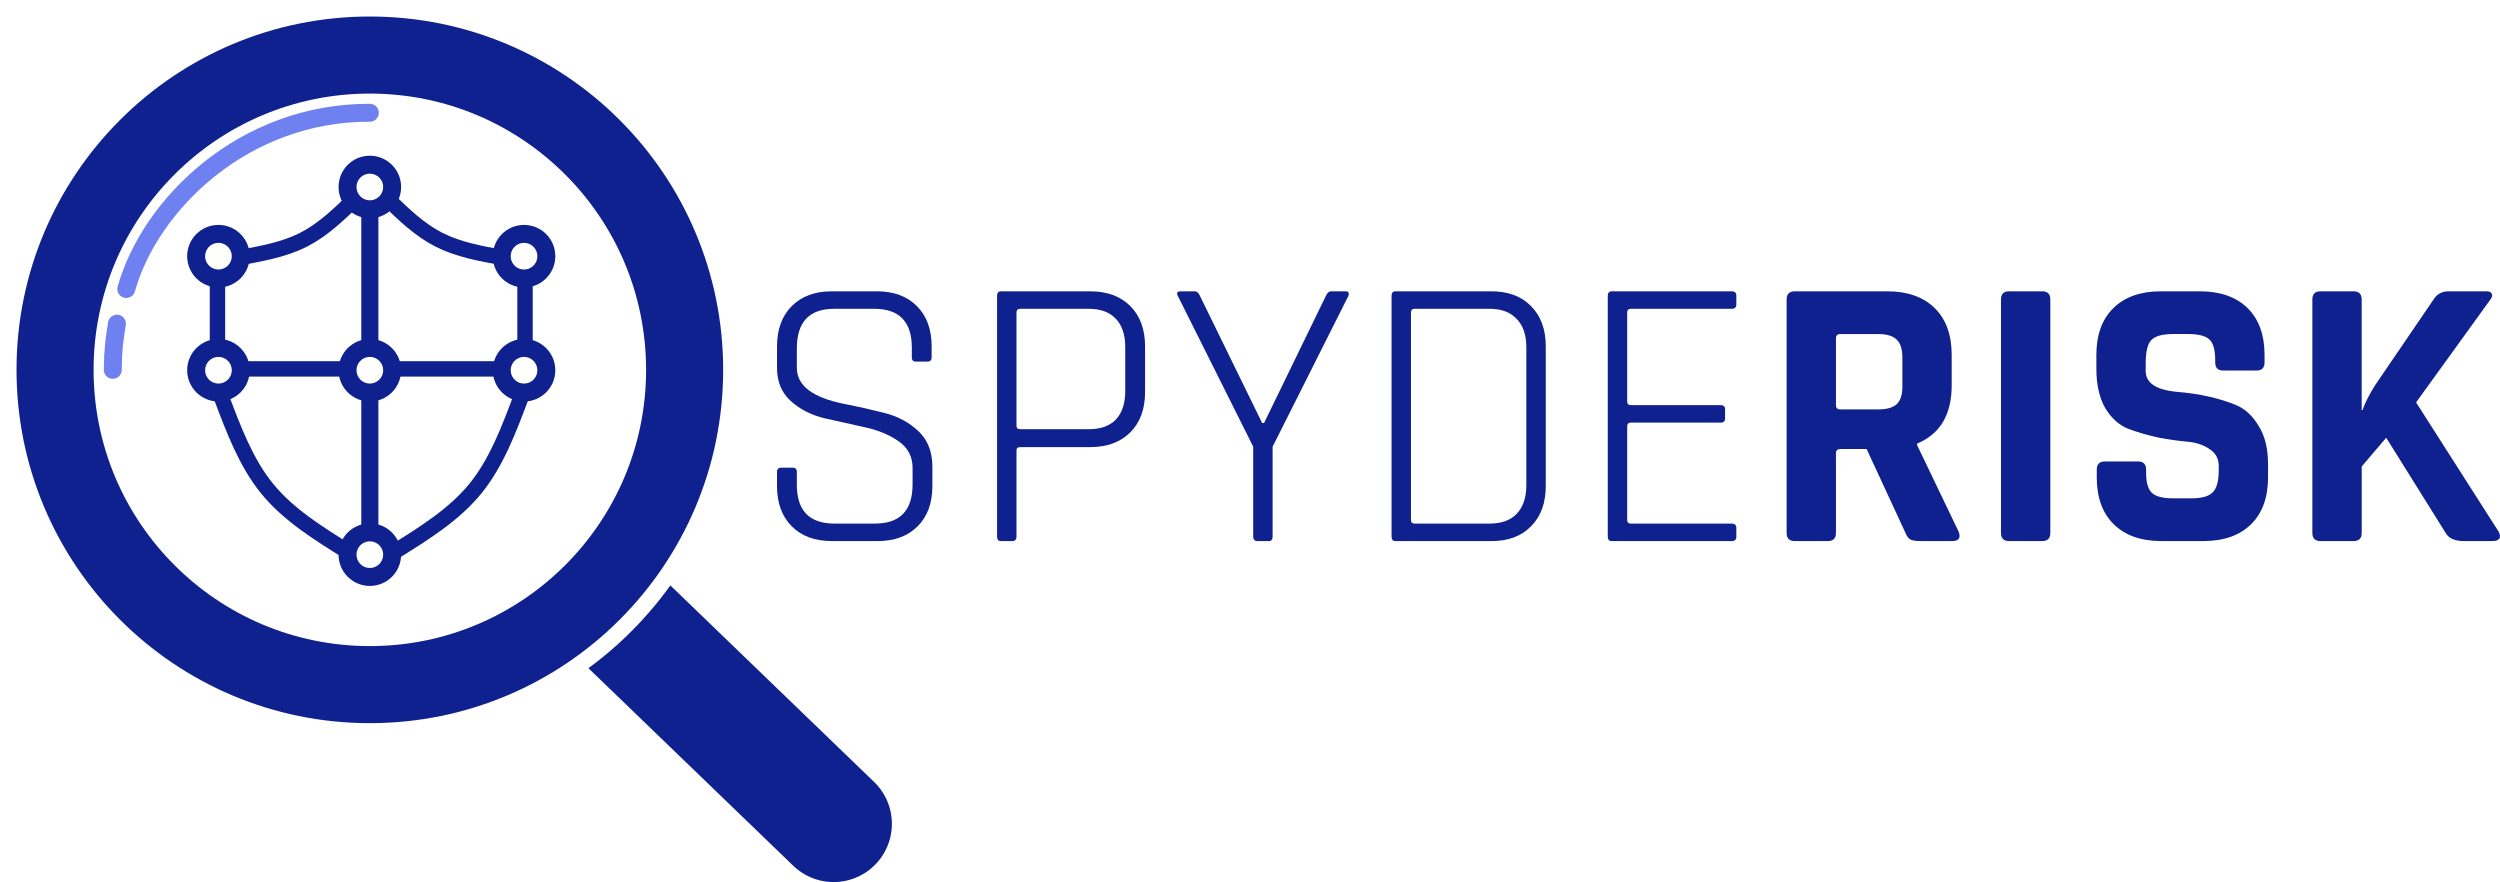 <?xml version="1.0" encoding="UTF-8" standalone="no"?>
<svg
   width="227.059"
   height="80.111"
   version="1.1"
   inkscape:version="1.1.1 (3bf5ae0d25, 2021-09-20)"
   sodipodi:docname="magnifying-glass-network.svg"
   inkscape:export-xdpi="257.50775"
   inkscape:export-ydpi="257.50775"
   id="svg26"
   xmlns:inkscape="http://www.inkscape.org/namespaces/inkscape"
   xmlns:sodipodi="http://sodipodi.sourceforge.net/DTD/sodipodi-0.dtd"
   xmlns="http://www.w3.org/2000/svg"
   xmlns:svg="http://www.w3.org/2000/svg"
   xmlns:rdf="http://www.w3.org/1999/02/22-rdf-syntax-ns#"
   xmlns:cc="http://creativecommons.org/ns#"
   xmlns:dc="http://purl.org/dc/elements/1.1/">
  <rect width="100%" height="100%" fill="#808080" stroke="none"/>
  <rect
     id="backgroundrect"
     width="100%"
     height="100%"
     x="91.84"
     y="16.572"
     fill="none"
     stroke="none"
     class="" />
  <defs
     id="defs4591">
    <inkscape:path-effect
       effect="bspline"
       id="path-effect19798"
       is_visible="true"
       lpeversion="1"
       weight="33.333"
       steps="2"
       helper_size="0"
       apply_no_weight="true"
       apply_with_weight="true"
       only_selected="false" />
    <inkscape:path-effect
       effect="bspline"
       id="path-effect19555"
       is_visible="true"
       lpeversion="1"
       weight="33.333"
       steps="2"
       helper_size="0"
       apply_no_weight="true"
       apply_with_weight="true"
       only_selected="false" />
    <inkscape:path-effect
       effect="bspline"
       id="path-effect19526"
       is_visible="true"
       lpeversion="1"
       weight="33.333"
       steps="2"
       helper_size="0"
       apply_no_weight="true"
       apply_with_weight="true"
       only_selected="false" />
    <inkscape:path-effect
       effect="bspline"
       id="path-effect19497"
       is_visible="true"
       lpeversion="1"
       weight="33.333"
       steps="2"
       helper_size="0"
       apply_no_weight="true"
       apply_with_weight="true"
       only_selected="false" />
    <inkscape:path-effect
       effect="bspline"
       id="path-effect17554"
       is_visible="true"
       lpeversion="1"
       weight="33.333"
       steps="2"
       helper_size="0"
       apply_no_weight="true"
       apply_with_weight="true"
       only_selected="false" />
    <inkscape:path-effect
       effect="bspline"
       id="path-effect17423"
       is_visible="true"
       lpeversion="1"
       weight="33.333"
       steps="2"
       helper_size="0"
       apply_no_weight="true"
       apply_with_weight="true"
       only_selected="false" />
    <inkscape:path-effect
       effect="bspline"
       id="path-effect17419"
       is_visible="true"
       lpeversion="1"
       weight="33.333"
       steps="2"
       helper_size="0"
       apply_no_weight="true"
       apply_with_weight="true"
       only_selected="false" />
    <inkscape:path-effect
       effect="bspline"
       id="path-effect17415"
       is_visible="true"
       lpeversion="1"
       weight="33.333"
       steps="2"
       helper_size="0"
       apply_no_weight="true"
       apply_with_weight="true"
       only_selected="false" />
    <inkscape:path-effect
       effect="bspline"
       id="path-effect15210"
       is_visible="true"
       lpeversion="1"
       weight="33.333"
       steps="2"
       helper_size="0"
       apply_no_weight="true"
       apply_with_weight="true"
       only_selected="false" />
    <inkscape:path-effect
       effect="bspline"
       id="path-effect13025"
       is_visible="true"
       lpeversion="1"
       weight="33.333"
       steps="2"
       helper_size="0"
       apply_no_weight="true"
       apply_with_weight="true"
       only_selected="false" />
    <marker
       style="overflow:visible"
       id="Arrow1Lend"
       refX="0"
       refY="0"
       orient="auto"
       inkscape:stockid="Arrow1Lend"
       inkscape:isstock="true">
      <path
         transform="matrix(-0.8,0,0,-0.8,-10,0)"
         style="fill:context-stroke;fill-rule:evenodd;stroke:context-stroke;stroke-width:1pt"
         d="M 0,0 5,-5 -12.5,0 5,5 Z"
         id="path10926" />
    </marker>
    <marker
       style="overflow:visible"
       id="Arrow1Lstart"
       refX="0"
       refY="0"
       orient="auto"
       inkscape:stockid="Arrow1Lstart"
       inkscape:isstock="true">
      <path
         transform="matrix(0.8,0,0,0.8,10,0)"
         style="fill:context-stroke;fill-rule:evenodd;stroke:context-stroke;stroke-width:1pt"
         d="M 0,0 5,-5 -12.5,0 5,5 Z"
         id="path10923" />
    </marker>
    <inkscape:path-effect
       effect="bspline"
       id="path-effect10921"
       is_visible="true"
       lpeversion="1"
       weight="33.333"
       steps="2"
       helper_size="0"
       apply_no_weight="true"
       apply_with_weight="true"
       only_selected="false" />
  </defs>
  <sodipodi:namedview
     id="base"
     pagecolor="#ffffff"
     bordercolor="#666666"
     borderopacity="1.0"
     inkscape:pageopacity="0.0"
     inkscape:pageshadow="2"
     inkscape:zoom="2.8"
     inkscape:cx="39.464286"
     inkscape:cy="66.607143"
     inkscape:document-units="mm"
     inkscape:current-layer="text5208"
     showgrid="false"
     inkscape:window-width="1920"
     inkscape:window-height="1017"
     inkscape:window-x="-8"
     inkscape:window-y="-8"
     inkscape:window-maximized="1"
     inkscape:pagecheckerboard="true"
     fit-margin-top="0"
     fit-margin-left="0"
     fit-margin-right="0"
     fit-margin-bottom="0" />
  <g
     class="currentLayer"
     id="g24"
     transform="translate(91.84,16.572)">
    <title
       id="title6">Layer 1</title>
    <g
       inkscape:label="Layer 1"
       inkscape:groupmode="layer"
       id="layer1"
       class="">
      <g
         id="g4630">
        <g
           aria-label="SPYDERISK"
           style="font-style:normal;font-weight:normal;font-size:10.583px;line-height:1.25;font-family:sans-serif;letter-spacing:0px;word-spacing:0px;fill:#ffffff;fill-opacity:1;stroke:none;stroke-width:0.265"
           id="text5208">
          <rect
             style="fill:#ffffff;stroke-width:1.55;stroke-linecap:round;paint-order:stroke markers fill;stop-color:#000000"
             id="rect910"
             width="256.429"
             height="103.929"
             x="-106.126"
             y="-27.643" />
          <path
             style="fill:none;stroke:#0f218e;stroke-width:10.577;stroke-linecap:round;stroke-linejoin:miter;stroke-miterlimit:4;stroke-dasharray:none;stroke-opacity:1"
             d="m -36.268,38.821 c 6.716,6.478 13.43,12.954 20.144,19.43"
             id="path19796"
             inkscape:path-effect="#path-effect19798"
             inkscape:original-d="m -36.268452,38.820855 c 6.71566,6.477563 13.430355,12.954161 20.144075,19.429791" />
          <circle
             style="font-style:normal;font-weight:normal;font-size:10.583px;line-height:1.25;font-family:sans-serif;letter-spacing:0px;word-spacing:0px;fill:none;fill-opacity:1;stroke:#ffffff;stroke-width:10;stroke-miterlimit:4;stroke-dasharray:none;stroke-opacity:1;paint-order:stroke markers fill;stop-color:#000000"
             id="path19659-5"
             cx="-58.25"
             cy="17.018"
             r="28.59" />
          <circle
             style="fill:none;fill-opacity:1;stroke:#0f218e;stroke-width:7;stroke-miterlimit:4;stroke-dasharray:none;stroke-opacity:1;paint-order:stroke markers fill;stop-color:#000000"
             id="path19659"
             cx="-58.25"
             cy="17.018"
             r="28.59" />
          <path
             id="path19659-6"
             style="fill:none;stroke:none;stroke-width:1.628;stroke-linecap:round;paint-order:stroke markers fill;stop-color:#000000"
             d="m -81.598,17.018 c 0,-12.895 10.453,-23.348 23.348,-23.348"
             sodipodi:nodetypes="cc" />
          <path
             id="path19659-6-6"
             style="font-style:normal;font-weight:normal;font-size:10.583px;line-height:1.25;font-family:sans-serif;letter-spacing:0px;word-spacing:0px;fill:none;fill-opacity:1;stroke:#6f81f1;stroke-width:1.628;stroke-linecap:round;stroke-opacity:1;paint-order:stroke markers fill;stop-color:#000000"
             d="m -80.37,9.674 c 2.165,-7.716 10.699,-16.049 22.12,-16.004"
             sodipodi:nodetypes="cc" />
          <path
             id="path19659-6-1"
             style="font-style:normal;font-weight:normal;font-size:10.583px;line-height:1.25;font-family:sans-serif;letter-spacing:0px;word-spacing:0px;fill:none;fill-opacity:1;stroke:#6f81f1;stroke-width:1.628;stroke-linecap:round;stroke-opacity:1;paint-order:stroke markers fill;stop-color:#000000"
             d="m -81.598,17.018 c 0.022,-1.957 0.163,-2.812 0.379,-4.196"
             sodipodi:nodetypes="cc" />
          <path
             d="m -21.268,27.56 v -1.27 q 0,-0.388 0.388,-0.388 h 1.023 q 0.388,0 0.388,0.388 v 1.164 q 0,3.528 3.422,3.528 h 3.669 q 3.422,0 3.422,-3.563 v -1.482 q 0,-1.552 -1.27,-2.434 -1.27,-0.882 -3.069,-1.27 -1.799,-0.388 -3.634,-0.811 -1.799,-0.423 -3.069,-1.552 -1.27,-1.129 -1.27,-3.034 v -1.94 q 0,-2.328 1.341,-3.669 1.341,-1.341 3.634,-1.341 h 4.092 q 2.293,0 3.634,1.341 1.341,1.341 1.341,3.669 v 0.988 q 0,0.388 -0.388,0.388 h -1.023 q -0.388,0 -0.388,-0.388 v -0.882 q 0,-3.528 -3.422,-3.528 h -3.634 q -3.387,0 -3.387,3.598 v 1.764 q 0,2.434 4.339,3.281 1.799,0.353 3.598,0.811 1.834,0.459 3.104,1.658 1.27,1.199 1.27,3.246 v 1.729 q 0,2.328 -1.341,3.669 -1.341,1.341 -3.634,1.341 h -4.163 q -2.293,0 -3.634,-1.341 -1.341,-1.341 -1.341,-3.669 z"
             style="font-style:normal;font-variant:normal;font-weight:normal;font-stretch:normal;font-size:35.278px;font-family:Rajdhani;-inkscape-font-specification:Rajdhani;fill:#0f218e;fill-opacity:1;stroke-width:0.265"
             id="path25"
             inkscape:connector-curvature="0" />
          <path
             d="m 0.093,32.57 h -1.023 q -0.353,0 -0.353,-0.423 V 10.31 q 0,-0.423 0.353,-0.423 h 8.114 q 2.293,0 3.634,1.341 1.341,1.341 1.341,3.669 v 4.128 q 0,2.328 -1.341,3.669 -1.341,1.341 -3.634,1.341 h -6.35 q -0.353,0 -0.353,0.282 v 7.832 q 0,0.423 -0.388,0.423 z m 0.741,-10.16 h 6.209 q 1.623,0 2.469,-0.882 0.847,-0.917 0.847,-2.575 v -3.986 q 0,-1.693 -0.847,-2.575 -0.847,-0.917 -2.469,-0.917 h -6.209 q -0.353,0 -0.353,0.318 v 10.336 q 0,0.282 0.353,0.282 z"
             style="font-style:normal;font-variant:normal;font-weight:normal;font-stretch:normal;font-size:35.278px;font-family:Rajdhani;-inkscape-font-specification:Rajdhani;fill:#0f218e;fill-opacity:1;stroke-width:0.265"
             id="path27"
             inkscape:connector-curvature="0" />
          <path
             d="m 23.392,32.57 h -1.023 q -0.388,0 -0.388,-0.423 v -8.149 l -6.844,-13.688 q -0.212,-0.423 0.247,-0.423 h 1.27 q 0.318,0 0.494,0.423 l 5.644,11.536 h 0.176 l 5.609,-11.536 q 0.176,-0.423 0.494,-0.423 h 1.305 q 0.388,0 0.247,0.423 l -6.879,13.688 v 8.149 q 0,0.423 -0.353,0.423 z"
             style="font-style:normal;font-variant:normal;font-weight:normal;font-stretch:normal;font-size:35.278px;font-family:Rajdhani;-inkscape-font-specification:Rajdhani;fill:#0f218e;fill-opacity:1;stroke-width:0.265"
             id="path29"
             inkscape:connector-curvature="0" />
          <path
             d="m 36.663,30.982 h 6.773 q 1.623,0 2.469,-0.882 0.882,-0.917 0.882,-2.611 V 14.966 q 0,-1.693 -0.882,-2.575 -0.847,-0.917 -2.469,-0.917 h -6.773 q -0.353,0 -0.353,0.318 v 18.874 q 0,0.318 0.353,0.318 z m -2.117,1.164 V 10.31 q 0,-0.423 0.353,-0.423 h 8.714 q 2.293,0 3.598,1.341 1.341,1.341 1.341,3.669 v 12.665 q 0,2.328 -1.341,3.669 -1.305,1.341 -3.598,1.341 h -8.714 q -0.353,0 -0.353,-0.423 z"
             style="font-style:normal;font-variant:normal;font-weight:normal;font-stretch:normal;font-size:35.278px;font-family:Rajdhani;-inkscape-font-specification:Rajdhani;fill:#0f218e;fill-opacity:1;stroke-width:0.265"
             id="path31"
             inkscape:connector-curvature="0" />
          <path
             d="m 65.437,32.57 h -10.901 q -0.353,0 -0.353,-0.423 V 10.31 q 0,-0.423 0.353,-0.423 h 10.901 q 0.423,0 0.423,0.388 v 0.811 q 0,0.388 -0.423,0.388 h -9.137 q -0.353,0 -0.353,0.318 v 8.114 q 0,0.318 0.353,0.318 h 8.149 q 0.388,0 0.388,0.388 v 0.811 q 0,0.388 -0.388,0.388 h -8.149 q -0.353,0 -0.353,0.318 v 8.537 q 0,0.318 0.353,0.318 h 9.137 q 0.423,0 0.423,0.388 v 0.811 q 0,0.388 -0.423,0.388 z"
             style="font-style:normal;font-variant:normal;font-weight:normal;font-stretch:normal;font-size:35.278px;font-family:Rajdhani;-inkscape-font-specification:Rajdhani;fill:#0f218e;fill-opacity:1;stroke-width:0.265"
             id="path33"
             inkscape:connector-curvature="0" />
          <path
             d="m 74.167,32.57 h -2.999 q -0.741,0 -0.741,-0.741 V 10.627 q 0,-0.741 0.741,-0.741 h 8.396 q 2.752,0 4.304,1.517 1.552,1.517 1.552,4.269 v 2.752 q 0,3.986 -3.14,5.292 v 0.141 l 3.775,7.867 q 0.318,0.847 -0.6,0.847 h -2.857 q -0.635,0 -0.917,-0.141 -0.282,-0.141 -0.459,-0.6 l -3.528,-7.62 h -2.364 q -0.423,0 -0.423,0.388 v 7.232 q 0,0.741 -0.741,0.741 z m 1.129,-11.959 h 3.457 q 1.129,0 1.658,-0.459 0.529,-0.494 0.529,-1.552 v -2.752 q 0,-1.094 -0.529,-1.587 -0.529,-0.494 -1.658,-0.494 h -3.457 q -0.388,0 -0.388,0.388 v 6.068 q 0,0.388 0.388,0.388 z"
             style="font-style:normal;font-variant:normal;font-weight:bold;font-stretch:normal;font-size:35.278px;font-family:Rajdhani;-inkscape-font-specification:'Rajdhani Bold';fill:#0f218e;fill-opacity:1"
             id="path35"
             inkscape:connector-curvature="0" />
          <path
             d="m 94.377,10.627 v 21.202 q 0,0.741 -0.741,0.741 h -2.999 q -0.741,0 -0.741,-0.741 V 10.627 q 0,-0.741 0.741,-0.741 h 2.999 q 0.741,0 0.741,0.741 z"
             style="font-style:normal;font-variant:normal;font-weight:bold;font-stretch:normal;font-size:35.278px;font-family:Rajdhani;-inkscape-font-specification:'Rajdhani Bold';fill:#0f218e;fill-opacity:1"
             id="path37"
             inkscape:connector-curvature="0" />
          <path
             d="m 98.595,26.784 v -0.706 q 0,-0.741 0.741,-0.741 h 2.999 q 0.741,0 0.741,0.741 v 0.282 q 0,1.341 0.529,1.834 0.529,0.494 1.94,0.494 h 1.658 q 1.376,0 1.905,-0.529 0.564,-0.529 0.564,-1.976 v -0.423 q 0,-1.023 -0.847,-1.552 -0.811,-0.564 -2.046,-0.67 -1.235,-0.106 -2.681,-0.388 -1.411,-0.318 -2.646,-0.776 -1.235,-0.494 -2.081,-1.87 -0.811,-1.411 -0.811,-3.598 V 15.672 q 0,-2.752 1.552,-4.269 1.552,-1.517 4.304,-1.517 h 3.528 q 2.787,0 4.339,1.517 1.552,1.517 1.552,4.269 v 0.67 q 0,0.741 -0.741,0.741 h -2.999 q -0.741,0 -0.741,-0.741 v -0.212 q 0,-1.376 -0.529,-1.87 -0.529,-0.494 -1.94,-0.494 h -1.376 q -1.446,0 -1.976,0.564 -0.494,0.529 -0.494,2.117 v 0.67 q 0,1.658 2.893,1.905 2.999,0.247 5.327,1.199 1.235,0.529 2.046,1.905 0.847,1.341 0.847,3.457 v 1.199 q 0,2.752 -1.552,4.269 -1.552,1.517 -4.304,1.517 h -3.845 q -2.752,0 -4.304,-1.517 -1.552,-1.517 -1.552,-4.269 z"
             style="font-style:normal;font-variant:normal;font-weight:bold;font-stretch:normal;font-size:35.278px;font-family:Rajdhani;-inkscape-font-specification:'Rajdhani Bold';fill:#0f218e;fill-opacity:1"
             id="path39"
             inkscape:connector-curvature="0" />
          <path
             d="m 121.916,32.57 h -2.999 q -0.741,0 -0.741,-0.741 V 10.627 q 0,-0.741 0.741,-0.741 h 2.999 q 0.741,0 0.741,0.741 v 10.054 h 0.071 q 0.282,-0.847 1.094,-2.187 l 5.362,-7.867 q 0.459,-0.741 1.376,-0.741 h 3.457 q 0.388,0 0.459,0.247 0.106,0.212 -0.176,0.564 l -6.703,9.278 7.479,11.712 q 0.247,0.423 0.071,0.67 -0.141,0.212 -0.635,0.212 h -2.575 q -1.235,0 -1.658,-0.741 l -5.397,-8.643 -2.223,2.611 v 6.032 q 0,0.741 -0.741,0.741 z"
             style="font-style:normal;font-variant:normal;font-weight:bold;font-stretch:normal;font-size:35.278px;font-family:Rajdhani;-inkscape-font-specification:'Rajdhani Bold';fill:#0f218e;fill-opacity:1"
             id="path41"
             inkscape:connector-curvature="0" />
          <circle
             style="fill:none;fill-opacity:1;stroke:#0f218e;stroke-width:1.632;stroke-miterlimit:4;stroke-dasharray:none;stroke-opacity:1;paint-order:stroke markers fill;stop-color:#000000"
             id="path8005"
             cx="-58.25"
             cy="0.411"
             r="2.025" />
          <circle
             style="font-style:normal;font-weight:normal;font-size:10.583px;line-height:1.25;font-family:sans-serif;letter-spacing:0px;word-spacing:0px;fill:none;fill-opacity:1;stroke:#0f218e;stroke-width:1.632;stroke-miterlimit:4;stroke-dasharray:none;stroke-opacity:1;paint-order:stroke markers fill;stop-color:#000000"
             id="path8005-1-2"
             cx="-58.25"
             cy="33.804"
             r="2.025" />
          <g
             id="g17442"
             transform="translate(0,-0.5)">
            <circle
               style="font-style:normal;font-weight:normal;font-size:10.583px;line-height:1.25;font-family:sans-serif;letter-spacing:0px;word-spacing:0px;fill:none;fill-opacity:1;stroke:#0f218e;stroke-width:1.632;stroke-miterlimit:4;stroke-dasharray:none;stroke-opacity:1;paint-order:stroke markers fill;stop-color:#000000"
               id="path8005-1"
               cx="-72"
               cy="7.196"
               r="2.025" />
            <circle
               style="font-style:normal;font-weight:normal;font-size:10.583px;line-height:1.25;font-family:sans-serif;letter-spacing:0px;word-spacing:0px;fill:none;fill-opacity:1;stroke:#0f218e;stroke-width:1.632;stroke-miterlimit:4;stroke-dasharray:none;stroke-opacity:1;paint-order:stroke markers fill;stop-color:#000000"
               id="path8005-1-6"
               cx="-58.25"
               cy="17.554"
               r="2.025" />
            <circle
               style="font-style:normal;font-weight:normal;font-size:10.583px;line-height:1.25;font-family:sans-serif;letter-spacing:0px;word-spacing:0px;fill:none;fill-opacity:1;stroke:#0f218e;stroke-width:1.632;stroke-miterlimit:4;stroke-dasharray:none;stroke-opacity:1;paint-order:stroke markers fill;stop-color:#000000"
               id="path8005-1-2-6"
               cx="-72"
               cy="17.554"
               r="2.025" />
            <path
               style="fill:none;stroke:#0f218e;stroke-width:1.4;stroke-linecap:butt;stroke-linejoin:miter;stroke-miterlimit:4;stroke-dasharray:none;stroke-opacity:1"
               d="m -59.589,1.973 c -1.458,1.414 -2.917,2.827 -4.665,3.72 -1.748,0.893 -3.787,1.265 -5.826,1.637"
               id="path10919"
               inkscape:path-effect="#path-effect10921"
               inkscape:original-d="m -59.589272,1.973251 c -1.457333,1.4146904 -2.915637,2.8283519 -4.375,4.2410707 -2.037731,0.3730316 -4.07638,0.7450481 -6.116071,1.1160723"
               sodipodi:nodetypes="ccc" />
            <path
               style="fill:none;stroke:#0f218e;stroke-width:1.4;stroke-linecap:butt;stroke-linejoin:miter;stroke-miterlimit:4;stroke-dasharray:none;stroke-opacity:1"
               d="m -72.089,9.384 c 0,1.995 0,3.989 0,5.982"
               id="path13023"
               inkscape:path-effect="#path-effect13025"
               inkscape:original-d="m -72.089272,9.383965 c 10e-4,1.995048 10e-4,3.989095 0,5.982143" />
            <path
               style="fill:none;stroke:#0f218e;stroke-width:1.4;stroke-linecap:butt;stroke-linejoin:miter;stroke-miterlimit:4;stroke-dasharray:none;stroke-opacity:1"
               d="m -71.777,19.875 c 1.139,3.037 2.277,6.073 4.197,8.431 1.92,2.358 4.62,4.039 7.321,5.721"
               id="path15208"
               inkscape:path-effect="#path-effect15210"
               inkscape:original-d="m -71.776772,19.875036 c 1.139393,3.036715 2.277762,6.072367 3.415178,9.107143 2.701948,1.682582 8.102679,5.044643 8.102679,5.044643"
               sodipodi:nodetypes="ccc" />
          </g>
          <g
             id="g17435"
             transform="matrix(-1,0,0,1,-119.73,-6.172)">
            <circle
               style="font-style:normal;font-weight:normal;font-size:10.583px;line-height:1.25;font-family:sans-serif;letter-spacing:0px;word-spacing:0px;fill:none;fill-opacity:1;stroke:#0f218e;stroke-width:1.632;stroke-miterlimit:4;stroke-dasharray:none;stroke-opacity:1;paint-order:stroke markers fill;stop-color:#000000"
               id="path8005-1-7"
               cx="-75.485"
               cy="12.869"
               r="2.025" />
            <circle
               style="font-style:normal;font-weight:normal;font-size:10.583px;line-height:1.25;font-family:sans-serif;letter-spacing:0px;word-spacing:0px;fill:none;fill-opacity:1;stroke:#0f218e;stroke-width:1.632;stroke-miterlimit:4;stroke-dasharray:none;stroke-opacity:1;paint-order:stroke markers fill;stop-color:#000000"
               id="path8005-1-2-6-4"
               cx="-75.485"
               cy="23.226"
               r="2.025" />
            <path
               style="font-style:normal;font-weight:normal;font-size:10.583px;line-height:1.25;font-family:sans-serif;letter-spacing:0px;word-spacing:0px;fill:none;fill-opacity:1;stroke:#0f218e;stroke-width:1.4;stroke-linecap:butt;stroke-linejoin:miter;stroke-miterlimit:4;stroke-dasharray:none;stroke-opacity:1"
               d="m -63.074,7.646 c -1.458,1.414 -2.917,2.827 -4.665,3.72 -1.748,0.893 -3.787,1.265 -5.826,1.637"
               id="path10919-6"
               inkscape:path-effect="#path-effect17415"
               inkscape:original-d="m -63.073793,7.6456782 c -1.457333,1.4146904 -2.915637,2.8283518 -4.375,4.2410708 -2.037731,0.373032 -4.07638,0.745048 -6.116071,1.116072"
               sodipodi:nodetypes="ccc" />
            <path
               style="font-style:normal;font-weight:normal;font-size:10.583px;line-height:1.25;font-family:sans-serif;letter-spacing:0px;word-spacing:0px;fill:none;fill-opacity:1;stroke:#0f218e;stroke-width:1.4;stroke-linecap:butt;stroke-linejoin:miter;stroke-miterlimit:4;stroke-dasharray:none;stroke-opacity:1"
               d="m -75.574,15.056 c 0,1.995 0,3.989 0,5.982"
               id="path13023-5"
               inkscape:path-effect="#path-effect17419"
               inkscape:original-d="m -75.573793,15.056392 c 10e-4,1.995048 10e-4,3.989095 0,5.982143" />
            <path
               style="font-style:normal;font-weight:normal;font-size:10.583px;line-height:1.25;font-family:sans-serif;letter-spacing:0px;word-spacing:0px;fill:none;fill-opacity:1;stroke:#0f218e;stroke-width:1.4;stroke-linecap:butt;stroke-linejoin:miter;stroke-miterlimit:4;stroke-dasharray:none;stroke-opacity:1"
               d="m -75.261,25.547 c 1.139,3.037 2.277,6.073 4.197,8.431 1.92,2.358 4.62,4.039 7.321,5.721"
               id="path15208-1"
               inkscape:path-effect="#path-effect17423"
               inkscape:original-d="m -75.261293,25.547463 c 1.139393,3.036715 2.277762,6.072367 3.415178,9.107143 2.701948,1.682582 8.102679,5.044643 8.102679,5.044643"
               sodipodi:nodetypes="ccc" />
          </g>
          <path
             style="fill:none;stroke:#0f218e;stroke-width:1.4;stroke-linecap:butt;stroke-linejoin:miter;stroke-miterlimit:4;stroke-dasharray:none;stroke-opacity:1"
             d="m -69.951,16.931 c 3.242,0 6.483,0 9.723,0"
             id="path17552"
             inkscape:path-effect="#path-effect17554"
             inkscape:original-d="m -69.950819,16.931318 c 3.241906,10e-4 6.482812,10e-4 9.722718,0" />
          <path
             style="font-style:normal;font-weight:normal;font-size:10.583px;line-height:1.25;font-family:sans-serif;letter-spacing:0px;word-spacing:0px;fill:none;fill-opacity:1;stroke:#0f218e;stroke-width:1.553;stroke-linecap:butt;stroke-linejoin:miter;stroke-miterlimit:4;stroke-dasharray:none;stroke-opacity:1"
             d="m -58.25,2.694 c 0,3.989 0,7.977 0,11.964"
             id="path17552-6"
             inkscape:path-effect="#path-effect19526"
             inkscape:original-d="m -58.249981,2.6944812 c -0.001,3.9892285 -0.001,7.9772268 0,11.9639938" />
          <path
             style="font-style:normal;font-weight:normal;font-size:10.583px;line-height:1.25;font-family:sans-serif;letter-spacing:0px;word-spacing:0px;fill:none;fill-opacity:1;stroke:#0f218e;stroke-width:1.553;stroke-linecap:butt;stroke-linejoin:miter;stroke-miterlimit:4;stroke-dasharray:none;stroke-opacity:1"
             d="m -58.25,19.441 c 0,3.989 0,7.977 0,11.964"
             id="path17552-6-4"
             inkscape:path-effect="#path-effect19555"
             inkscape:original-d="m -58.249981,19.440916 c -0.001,3.989229 -0.001,7.977227 0,11.963994" />
          <path
             style="font-style:normal;font-weight:normal;font-size:10.583px;line-height:1.25;font-family:sans-serif;letter-spacing:0px;word-spacing:0px;fill:none;fill-opacity:1;stroke:#0f218e;stroke-width:1.4;stroke-linecap:butt;stroke-linejoin:miter;stroke-miterlimit:4;stroke-dasharray:none;stroke-opacity:1"
             d="m -56.093,16.931 c 3.242,0 6.483,0 9.723,0"
             id="path17552-2"
             inkscape:path-effect="#path-effect19497"
             inkscape:original-d="m -56.092789,16.931318 c 3.241906,10e-4 6.482812,10e-4 9.722718,0" />
        </g>
      </g>
    </g>
  </g>
</svg>
